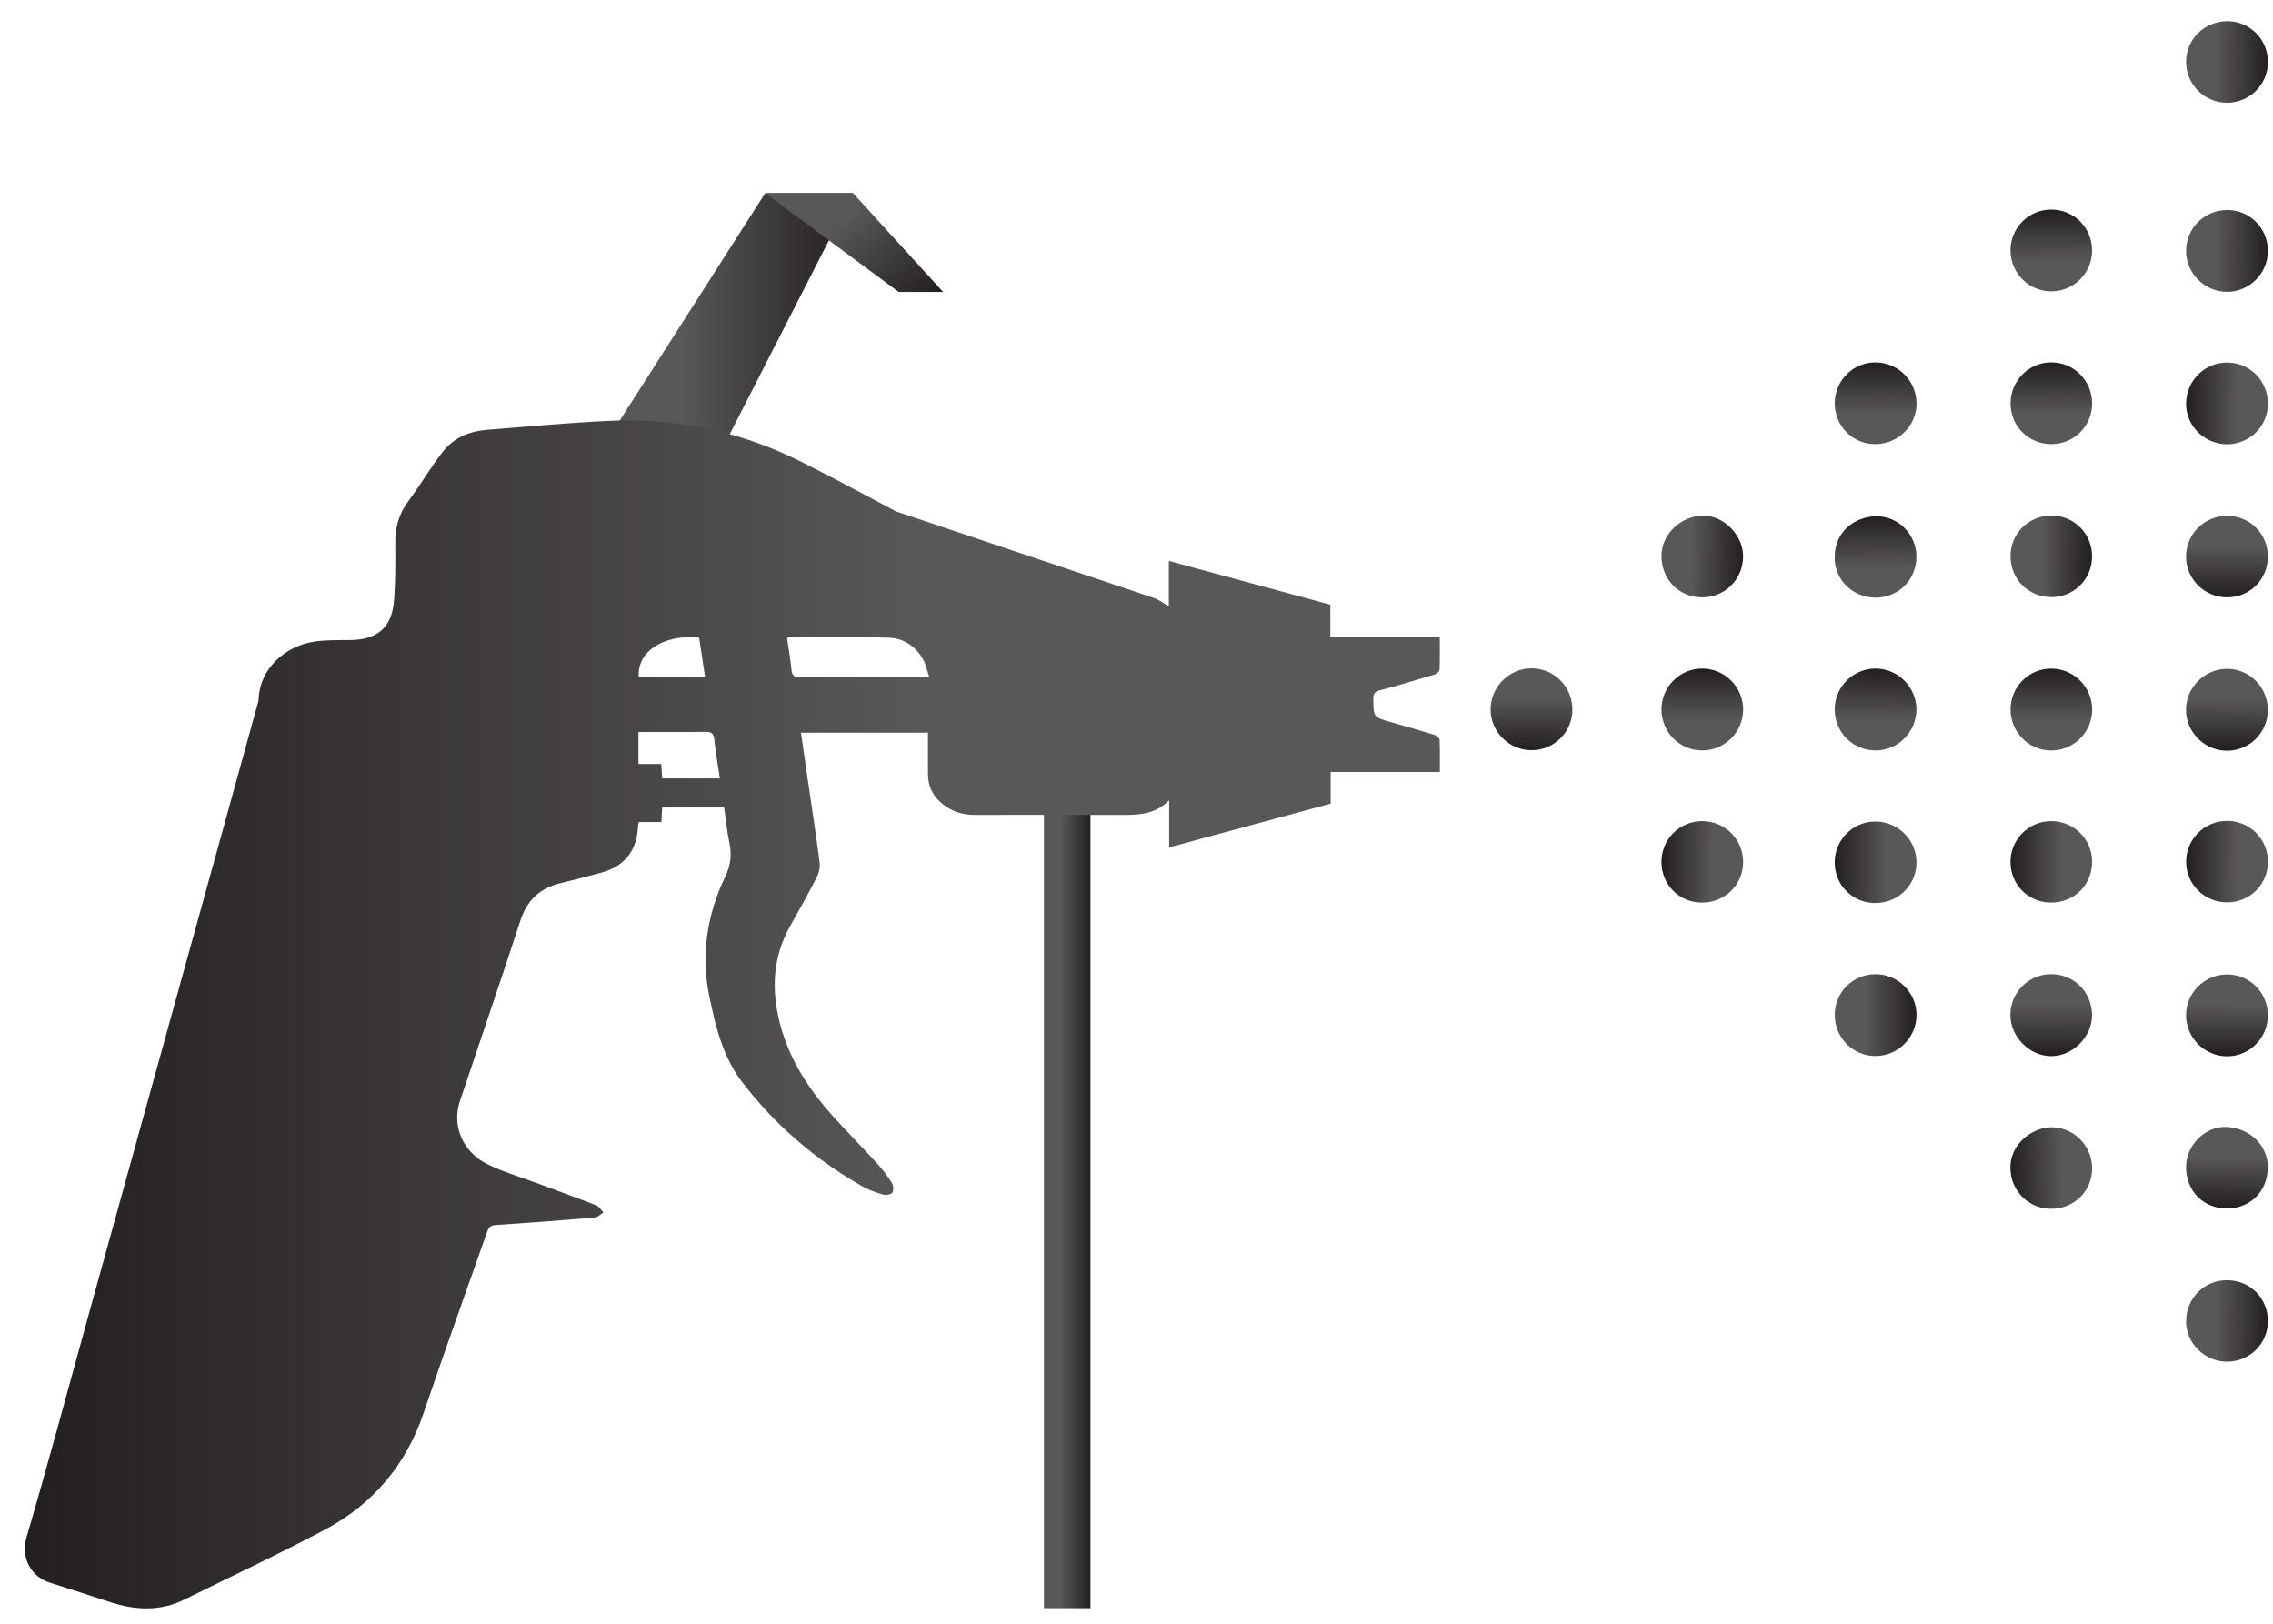<svg fill="none" height="65" viewBox="0 0 91 65" width="91" xmlns="http://www.w3.org/2000/svg" xmlns:xlink="http://www.w3.org/1999/xlink"><linearGradient id="a"><stop offset="0" stop-color="#231f20"/><stop offset="1" stop-color="#5a5758"/></linearGradient><linearGradient id="b" gradientUnits="userSpaceOnUse" x1="43.659" x2="42.481" xlink:href="#a" y1="47.766" y2="47.766"/><linearGradient id="c" gradientUnits="userSpaceOnUse" x1="82.122" x2="82.124" xlink:href="#a" y1="8.383" y2="10.455"/><linearGradient id="d" gradientUnits="userSpaceOnUse" x1="61.313" x2="61.315" xlink:href="#a" y1="30.038" y2="27.963"/><linearGradient id="e" gradientUnits="userSpaceOnUse" x1="87.513" x2="89.587" xlink:href="#a" y1="16.137" y2="16.151"/><linearGradient id="f" gradientUnits="userSpaceOnUse" x1="76.734" x2="74.662" xlink:href="#a" y1="40.636" y2="40.635"/><linearGradient id="g" gradientUnits="userSpaceOnUse" x1="90.802" x2="88.728" xlink:href="#a" y1="10.051" y2="10.042"/><linearGradient id="h" gradientUnits="userSpaceOnUse" x1="82.13" x2="82.124" xlink:href="#a" y1="26.758" y2="28.832"/><linearGradient id="i" gradientUnits="userSpaceOnUse" x1="89.146" x2="89.16" xlink:href="#a" y1="42.29" y2="40.217"/><linearGradient id="j" gradientUnits="userSpaceOnUse" x1="89.167" x2="89.154" xlink:href="#a" y1="23.92" y2="21.854"/><linearGradient id="k" gradientUnits="userSpaceOnUse" x1="68.155" x2="68.153" xlink:href="#a" y1="26.755" y2="28.83"/><linearGradient id="l" gradientUnits="userSpaceOnUse" x1="89.152" x2="89.157" xlink:href="#a" y1="30.058" y2="27.983"/><linearGradient id="m" gradientUnits="userSpaceOnUse" x1="75.099" x2="75.09" xlink:href="#a" y1="14.501" y2="16.572"/><linearGradient id="n" gradientUnits="userSpaceOnUse" x1="90.8" x2="88.728" xlink:href="#a" y1="52.891" y2="52.877"/><linearGradient id="o" gradientUnits="userSpaceOnUse" x1="90.802" x2="88.729" xlink:href="#a" y1="2.487" y2="2.48"/><linearGradient id="p" gradientUnits="userSpaceOnUse" x1="75.115" x2="75.083" xlink:href="#a" y1="26.757" y2="28.832"/><linearGradient id="q" gradientUnits="userSpaceOnUse" x1="82.133" x2="82.123" xlink:href="#a" y1="14.501" y2="16.572"/><linearGradient id="r" gradientUnits="userSpaceOnUse" x1="73.447" x2="75.519" xlink:href="#a" y1="34.51" y2="34.52"/><linearGradient id="s" gradientUnits="userSpaceOnUse" x1="87.515" x2="89.588" xlink:href="#a" y1="34.49" y2="34.493"/><linearGradient id="t" gradientUnits="userSpaceOnUse" x1="75.084" x2="75.091" xlink:href="#a" y1="20.661" y2="22.723"/><linearGradient id="u" gradientUnits="userSpaceOnUse" x1="82.127" x2="82.12" xlink:href="#a" y1="42.285" y2="40.208"/><linearGradient id="v" gradientUnits="userSpaceOnUse" x1="89.126" x2="89.162" xlink:href="#a" y1="48.38" y2="46.316"/><linearGradient id="w" gradientUnits="userSpaceOnUse" x1="66.511" x2="68.581" xlink:href="#a" y1="34.49" y2="34.504"/><linearGradient id="x" gradientUnits="userSpaceOnUse" x1="69.791" x2="67.724" xlink:href="#a" y1="22.329" y2="22.261"/><linearGradient id="y" gradientUnits="userSpaceOnUse" x1="80.482" x2="82.551" xlink:href="#a" y1="46.793" y2="46.747"/><linearGradient id="z" gradientUnits="userSpaceOnUse" x1="80.484" x2="82.551" xlink:href="#a" y1="34.49" y2="34.505"/><linearGradient id="A" gradientUnits="userSpaceOnUse" x1="34.176" x2="27.259" xlink:href="#a" y1="13.521" y2="13.521"/><linearGradient id="B" gradientUnits="userSpaceOnUse" x1="36.81" x2="33.516" xlink:href="#a" y1="12.575" y2="8.961"/><linearGradient id="C" gradientUnits="userSpaceOnUse" x1="83.763" x2="81.697" xlink:href="#a" y1="22.283" y2="22.267"/><linearGradient id="D" gradientUnits="userSpaceOnUse" x1=".891" x2="36.744" xlink:href="#a" y1="40.606" y2="40.606"/><path d="m41.795 31.154h1.861v33.223h-1.861z" fill="url(#b)"/><path d="m80.491 10.034c-.008-.905.714-1.638 1.617-1.645.92-.007 1.647.717 1.649 1.64.001.9-.731 1.633-1.632 1.634-.898.002-1.626-.723-1.634-1.63z" fill="url(#c)"/><path d="m62.952 28.404c-.004.903-.731 1.627-1.636 1.628-.895.001-1.639-.737-1.64-1.631-.003-.906.753-1.657 1.658-1.647.9.011 1.62.745 1.617 1.651z" fill="url(#d)"/><path d="m89.142 17.785c-.899-.007-1.641-.76-1.622-1.645.021-.912.745-1.628 1.645-1.628.912-0 1.641.745 1.631 1.665-.008.9-.742 1.615-1.654 1.608z" fill="url(#e)"/><path d="m75.095 38.998c.899.004 1.638.745 1.633 1.636-.004.899-.74 1.636-1.635 1.639-.914.003-1.643-.736-1.638-1.656.004-.904.734-1.624 1.64-1.619z" fill="url(#f)"/><path d="m89.176 8.406c.903.005 1.622.734 1.619 1.64-.003.902-.734 1.633-1.633 1.637-.902.003-1.654-.758-1.642-1.663.013-.901.747-1.617 1.656-1.613z" fill="url(#g)"/><path d="m80.492 28.392c.006-.905.734-1.631 1.635-1.627.9.004 1.631.736 1.633 1.636.002.911-.743 1.649-1.655 1.641-.897-.008-1.618-.744-1.612-1.65z" fill="url(#h)"/><path d="m90.795 40.647c-.002.903-.731 1.636-1.629 1.637-.908.003-1.655-.751-1.647-1.659.011-.899.748-1.621 1.652-1.617.904.005 1.627.733 1.623 1.638z" fill="url(#i)"/><path d="m90.795 22.278c.001.909-.715 1.63-1.624 1.635-.902.004-1.644-.72-1.653-1.615-.008-.911.733-1.652 1.647-1.648.913.003 1.63.72 1.629 1.628z" fill="url(#j)"/><path d="m66.518 28.393c.003-.902.736-1.634 1.633-1.631.898.002 1.634.737 1.637 1.634.002.912-.742 1.651-1.655 1.644-.902-.008-1.617-.737-1.615-1.647z" fill="url(#k)"/><path d="m90.795 28.426c-.005.902-.738 1.629-1.638 1.626-.898-.002-1.635-.738-1.64-1.633-.003-.903.755-1.655 1.661-1.645.898.009 1.62.748 1.616 1.653z" fill="url(#l)"/><path d="m73.454 16.132c.006-.903.74-1.632 1.64-1.625.899.005 1.627.737 1.635 1.64.007.9-.744 1.637-1.665 1.633-.901-.006-1.615-.736-1.61-1.648z" fill="url(#m)"/><path d="m89.164 51.248c.929.006 1.641.729 1.631 1.654-.008.903-.742 1.616-1.652 1.608-.898-.009-1.641-.76-1.622-1.643.017-.914.741-1.626 1.643-1.619z" fill="url(#n)"/><path d="m89.172.849c.903.001 1.625.729 1.624 1.636-.002.904-.723 1.622-1.633 1.629-.898.006-1.633-.722-1.642-1.624-.009-.909.728-1.641 1.652-1.641z" fill="url(#o)"/><path d="m73.454 28.37c.015-.901.754-1.618 1.658-1.607.892.011 1.623.763 1.613 1.658-.012.898-.754 1.627-1.65 1.62-.916-.008-1.636-.751-1.622-1.671z" fill="url(#p)"/><path d="m80.493 16.146c.003-.91.723-1.635 1.625-1.639.912-.005 1.644.735 1.64 1.655-.005.904-.732 1.621-1.641 1.617-.91-.003-1.627-.726-1.624-1.633z" fill="url(#q)"/><path d="m75.07 36.15c-.907-.002-1.621-.723-1.617-1.633.004-.904.733-1.634 1.633-1.631.911.003 1.657.757 1.641 1.661-.016.905-.741 1.607-1.657 1.603z" fill="url(#r)"/><path d="m89.167 36.123c-.91-0-1.641-.718-1.645-1.615-.005-.913.737-1.654 1.651-1.646.909.008 1.626.731 1.624 1.635-0.0.907-.721 1.626-1.629 1.626z" fill="url(#s)"/><path d="m73.454 22.296c-.005-.993.783-1.606 1.629-1.628.907-.024 1.639.72 1.642 1.616.003.927-.741 1.666-1.681 1.641-.868-.023-1.614-.716-1.591-1.629z" fill="url(#t)"/><path d="m83.755 40.632c.005.864-.764 1.642-1.627 1.646-.866.004-1.631-.758-1.642-1.635-.012-.897.715-1.638 1.616-1.646.919-.01 1.647.71 1.653 1.635z" fill="url(#u)"/><path d="m90.793 46.762c-.027.963-.719 1.586-1.576 1.612-1.024.03-1.702-.72-1.698-1.67.003-.86.77-1.628 1.616-1.592.933.04 1.68.74 1.658 1.65z" fill="url(#v)"/><path d="m68.131 36.132c-.911-.005-1.618-.725-1.614-1.637.005-.906.73-1.627 1.637-1.624.915.002 1.644.741 1.633 1.659-.011.902-.74 1.609-1.656 1.602z" fill="url(#w)"/><path d="m68.236 20.643c.828.024 1.573.826 1.55 1.666-.024.931-.77 1.615-1.657 1.604-.945-.012-1.635-.756-1.61-1.706.025-.86.826-1.59 1.718-1.563z" fill="url(#x)"/><path d="m82.157 48.389c-.915.018-1.633-.68-1.669-1.585-.038-1.055.925-1.66 1.596-1.679.907-.025 1.66.705 1.674 1.622.014.902-.689 1.623-1.601 1.642z" fill="url(#y)"/><path d="m82.121 36.132c-.915-.001-1.628-.712-1.63-1.623-.002-.917.734-1.648 1.653-1.638.895.01 1.609.726 1.613 1.614.005.93-.708 1.649-1.636 1.646z" fill="url(#z)"/><path d="m34.155 7.731h-3.52l-7.409 11.58h5.001z" fill="url(#A)"/><path d="m37.76 11.688-3.607-3.956-3.519-.001 5.346 3.957z" fill="url(#B)"/><path d="m82.144 20.639c.902.005 1.62.738 1.612 1.646-.007.91-.734 1.626-1.638 1.618-.93-.008-1.636-.73-1.626-1.659.009-.903.737-1.61 1.652-1.605z" fill="url(#C)"/><path d="m36.845 27.107c-1.603.001-3.205-.005-4.808.005-.242.002-.329-.072-.351-.31-.042-.424-.115-.843-.175-1.256.029-.018.037-.027.045-.027 1.341-.002 2.685-.032 4.027.01.578.018 1.065.33 1.363.851.113.199.16.436.255.707-.18.01-.268.019-.356.019zm-10.332 4.054c-.012-.179-.026-.361-.042-.578h-.91v-1.282h.36c.766 0 1.532.007 2.298-.005.239-.004.354.04.379.312.048.513.144 1.022.224 1.554zm1.476-5.64c.077.502.154 1.018.237 1.561h-2.653c-.066-1.003.986-1.694 2.416-1.561zm29.451 3.899c-.58-.179-1.163-.344-1.746-.509-.714-.204-.706-.203-.713-.929-.001-.204.054-.294.26-.349.731-.193 1.455-.408 2.178-.627.085-.025.209-.119.212-.186.02-.424.011-.851.011-1.311h-4.382v-1.302c-2.159-.584-4.286-1.16-6.465-1.751v1.82c-.216-.128-.386-.259-.578-.332l-10.334-3.467c-1.019-.539-1.989-1.062-2.967-1.565-.609-.314-1.219-.63-1.85-.892-2.146-.892-4.389-1.287-6.707-1.171-1.631.08-3.257.226-4.885.36-.7.058-1.33.327-1.761.894-.49.637-.9 1.335-1.379 1.981-.374.507-.519 1.055-.51 1.676.01.746.009 1.495-.045 2.239-.08 1.114-.655 1.613-1.769 1.623-.477.005-.96-.007-1.429.063-1.156.175-2.182 1.078-2.224 2.296-.003.078-.031.157-.052.233-.621 2.253-1.244 4.505-1.868 6.758-1.018 3.677-2.037 7.355-3.055 11.034-.595 2.147-1.188 4.293-1.782 6.439-.839 3.029-1.649 6.065-2.534 9.08-.238.816.151 1.585.943 1.834.807.254 1.61.515 2.414.778 1.001.325 1.991.373 2.961-.107 1.881-.931 3.785-1.817 5.638-2.804 1.919-1.022 3.236-2.59 3.942-4.676.82-2.42 1.69-4.824 2.536-7.235.057-.163.119-.261.323-.274 1.331-.088 2.663-.189 3.991-.302.12-.01.23-.135.345-.206-.095-.097-.172-.236-.288-.282-.778-.303-1.563-.586-2.346-.879-.671-.25-1.364-.452-2.005-.764-1.002-.489-1.437-1.557-1.111-2.524.812-2.413 1.636-4.821 2.428-7.242.266-.813.783-1.287 1.594-1.485.551-.134 1.099-.273 1.646-.424.941-.263 1.421-.881 1.465-1.857.002-.047.018-.093.033-.169h.902c.013-.214.022-.398.032-.581h2.482c.071.49.114.958.21 1.413.102.476.052.892-.163 1.345-.732 1.532-.99 3.145-.636 4.824.251 1.199.536 2.394 1.302 3.397 1.31 1.718 2.92 3.094 4.788 4.168.265.152.56.257.854.346.113.033.31.005.373-.072.064-.078.057-.283-.003-.379-.172-.276-.37-.543-.59-.783-.597-.656-1.224-1.284-1.814-1.944-.951-1.064-1.711-2.235-2.08-3.643-.363-1.383-.298-2.696.418-3.956.364-.64.721-1.285 1.056-1.939.088-.171.133-.399.107-.588-.152-1.164-.332-2.324-.501-3.485-.084-.565-.164-1.131-.245-1.699h5.085c0 .568.001 1.103 0 1.641-.002.591.274 1.024.757 1.339.344.224.724.312 1.134.311 1.892-.003 3.784-.006 5.678.001.73.003 1.459.037 2.087-.582v1.88c2.175-.588 4.308-1.166 6.465-1.75v-1.268h4.37c0-.454.01-.872-.009-1.287-.003-.071-.114-.17-.194-.196z" fill="url(#D)"/></svg>